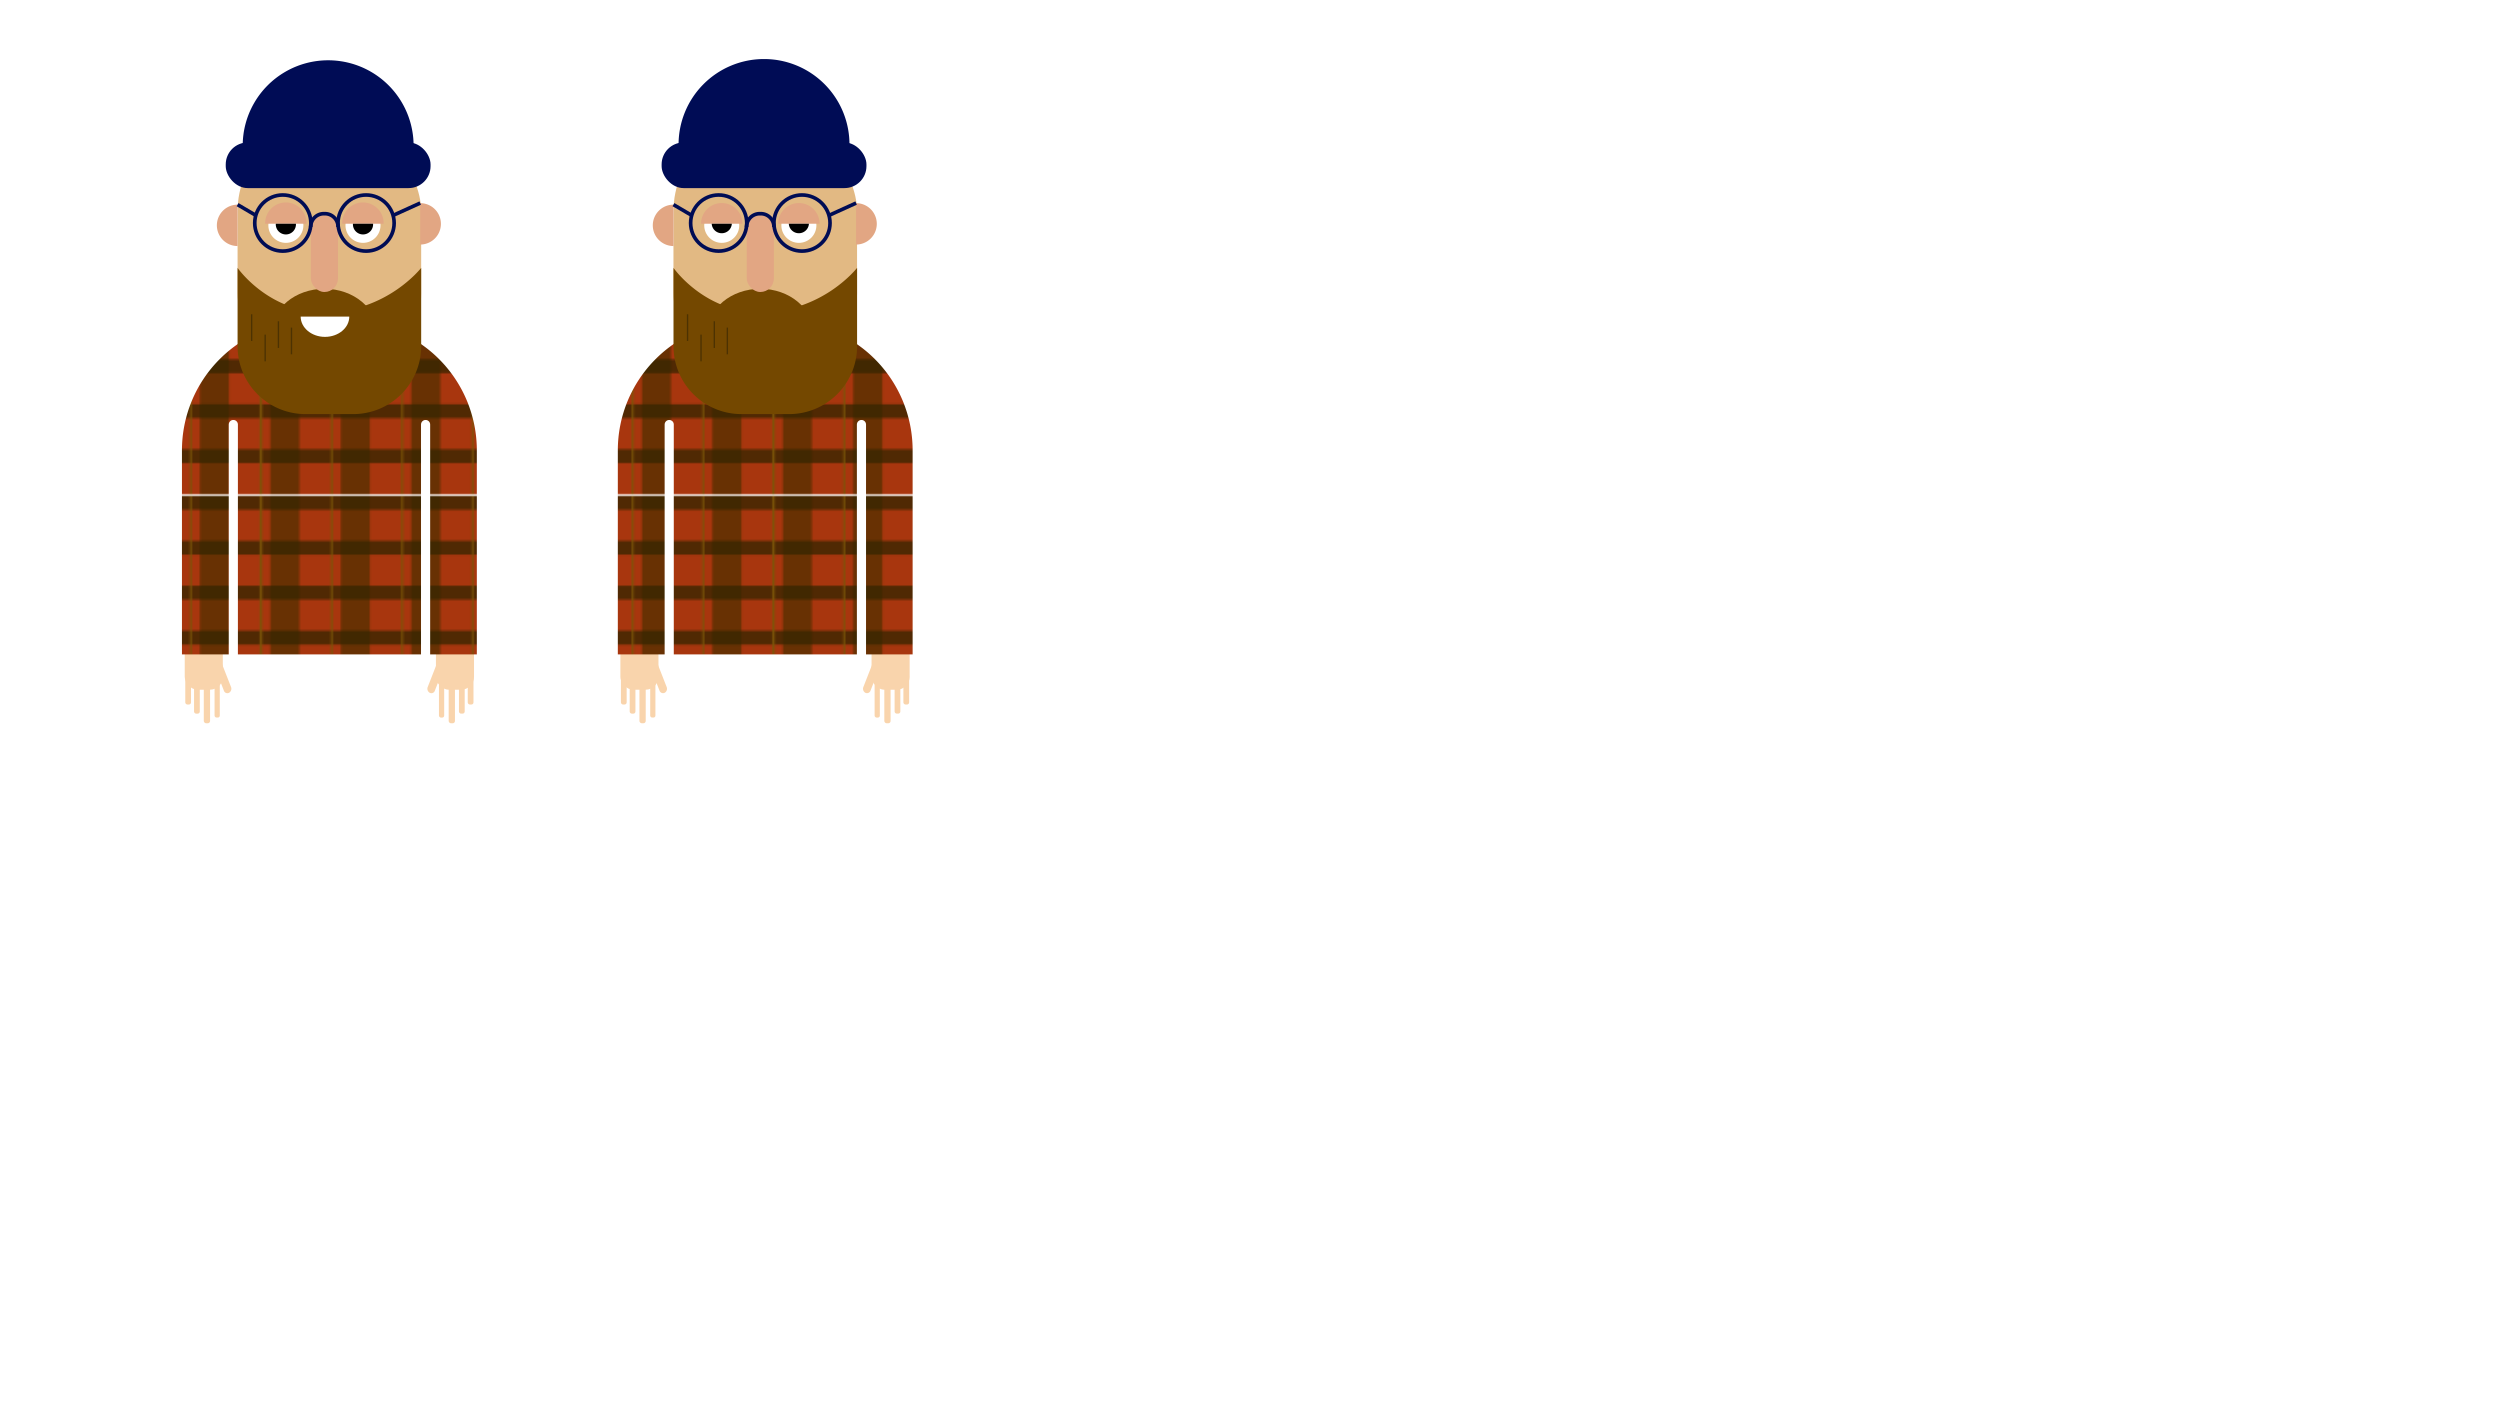 <svg id="Layer_1" data-name="Layer 1" xmlns="http://www.w3.org/2000/svg" xmlns:xlink="http://www.w3.org/1999/xlink" width="1366" height="768" viewBox="0 0 1366 768"><defs><style>.cls-1,.cls-13,.cls-14,.cls-7{fill:none;}.cls-2{fill:#a8360e;}.cls-3{fill:#553000;}.cls-3,.cls-4{opacity:0.76;}.cls-4,.cls-5{fill:#352600;}.cls-5{stroke:#7c5508;}.cls-13,.cls-14,.cls-5,.cls-7{stroke-miterlimit:10;}.cls-6{fill:#f9d4ac;}.cls-7{stroke:#fff;stroke-linecap:round;stroke-width:5px;}.cls-8{fill:url(#New_Pattern_Swatch_3);}.cls-9{fill:#e2b983;}.cls-10{fill:#744800;}.cls-11{fill:#fff;}.cls-12{fill:#e2a683;}.cls-13{stroke:#000c55;stroke-width:2px;}.cls-14{stroke:#4c3202;stroke-width:0.75px;}.cls-15{fill:#000c55;}</style><pattern id="New_Pattern_Swatch_3" data-name="New Pattern Swatch 3" width="279.97" height="270.04" patternUnits="userSpaceOnUse" viewBox="0 0 279.97 270.04"><rect class="cls-1" width="279.97" height="270.04"/><rect class="cls-2" width="279.97" height="270.04"/><rect class="cls-3" x="263.23" width="15.87" height="270.04"/><rect class="cls-3" x="224.73" width="15.87" height="270.04"/><rect class="cls-3" x="186.23" width="15.87" height="270.04"/><rect class="cls-3" x="147.73" width="15.87" height="270.04"/><rect class="cls-3" x="109.23" width="15.87" height="270.04"/><rect class="cls-3" x="70.73" width="15.87" height="270.04"/><rect class="cls-3" x="32.23" width="15.87" height="270.04"/><polygon class="cls-4" points="279.97 252.99 279.97 245.44 0 245.44 0 252.99 279.97 252.99"/><polygon class="cls-4" points="279.97 228.44 279.97 220.9 0 220.9 0 228.44 279.97 228.44"/><polygon class="cls-4" points="279.97 203.9 279.97 196.35 0 196.35 0 203.9 279.97 203.9"/><polygon class="cls-4" points="279.97 179.35 279.97 171.81 0 171.81 0 179.35 279.97 179.35"/><polygon class="cls-4" points="279.97 154.81 279.97 147.26 0 147.26 0 154.81 279.97 154.81"/><polygon class="cls-4" points="279.97 130.26 279.97 122.72 0 122.72 0 130.26 279.97 130.26"/><polygon class="cls-4" points="279.97 105.72 279.97 98.18 0 98.18 0 105.72 279.97 105.72"/><polygon class="cls-4" points="279.97 81.18 279.97 73.63 0 73.63 0 81.18 279.97 81.18"/><polygon class="cls-4" points="279.97 56.63 279.97 49.09 0 49.09 0 56.63 279.97 56.63"/><polygon class="cls-4" points="279.97 32.09 279.97 24.54 0 24.54 0 32.09 279.97 32.09"/><polygon class="cls-4" points="279.97 7.54 279.97 0 0 0 0 7.54 279.97 7.54"/><line class="cls-5" x1="258.26" x2="258.26" y2="270.04"/><line class="cls-5" x1="219.82" x2="219.82" y2="270.04"/><line class="cls-5" x1="181.24" x2="181.24" y2="270.04"/><line class="cls-5" x1="142.42" x2="142.42" y2="270.04"/><line class="cls-5" x1="142.78" x2="142.78" y2="270.04"/><line class="cls-5" x1="104.24" x2="104.24" y2="270.04"/><line class="cls-5" x1="65.74" x2="65.74" y2="270.04"/><line class="cls-5" x1="27.22" x2="27.22" y2="270.04"/></pattern></defs><title>Artboard 1</title><path class="cls-6" d="M234.81,378.55h0a2.56,2.56,0,0,1-1.1-3.18l5-12.78a2.06,2.06,0,0,1,2.83-1.23h0a2.54,2.54,0,0,1,1.09,3.18l-5,12.78A2,2,0,0,1,234.81,378.55Z"/><rect class="cls-6" x="238.19" y="335.1" width="20.81" height="41.76" rx="7.05" ry="7.05"/><rect class="cls-6" x="255.57" y="368.69" width="3.14" height="16.26" rx="1.14" ry="1.14" transform="translate(514.28 753.64) rotate(-180)"/><rect class="cls-6" x="250.78" y="372.64" width="3.14" height="17.3" rx="1.14" ry="1.14" transform="translate(504.69 762.57) rotate(-180)"/><rect class="cls-6" x="245.16" y="373.05" width="3.43" height="22.14" rx="1.24" ry="1.24" transform="translate(493.75 768.25) rotate(180)"/><rect class="cls-6" x="239.85" y="371.66" width="2.85" height="20.41" rx="1.04" ry="1.04" transform="translate(482.55 763.74) rotate(180)"/><path class="cls-6" d="M125.13,378.55h0a2.56,2.56,0,0,0,1.1-3.18l-5-12.78a2.06,2.06,0,0,0-2.83-1.23h0a2.54,2.54,0,0,0-1.09,3.18l5,12.78A2,2,0,0,0,125.13,378.55Z"/><rect class="cls-6" x="100.94" y="335.1" width="20.81" height="41.76" rx="7.05" ry="7.05"/><line class="cls-7" x1="127.62" y1="231.96" x2="127.62" y2="360.31"/><line class="cls-7" x1="232.67" y1="231.96" x2="232.67" y2="360.31"/><rect class="cls-6" x="101.23" y="368.69" width="3.14" height="16.26" rx="1.14" ry="1.14"/><rect class="cls-6" x="106.02" y="372.64" width="3.14" height="17.3" rx="1.14" ry="1.14"/><rect class="cls-6" x="111.35" y="373.05" width="3.43" height="22.14" rx="1.24" ry="1.24"/><rect class="cls-6" x="117.24" y="371.66" width="2.85" height="20.41" rx="1.04" ry="1.04"/><path class="cls-6" d="M472.84,378.55h0a2.54,2.54,0,0,1-1.09-3.18l5-12.78a2.06,2.06,0,0,1,2.83-1.23h0a2.56,2.56,0,0,1,1.09,3.18l-5,12.78A2.06,2.06,0,0,1,472.84,378.55Z"/><rect class="cls-6" x="476.22" y="335.1" width="20.81" height="41.76" rx="7.05" ry="7.05"/><rect class="cls-6" x="493.6" y="368.69" width="3.14" height="16.26" rx="1.14" ry="1.14" transform="translate(990.35 753.64) rotate(-180)"/><rect class="cls-6" x="488.81" y="372.64" width="3.14" height="17.3" rx="1.14" ry="1.14" transform="translate(980.76 762.57) rotate(-180)"/><rect class="cls-6" x="483.2" y="373.05" width="3.43" height="22.14" rx="1.24" ry="1.24" transform="translate(969.82 768.25) rotate(180)"/><rect class="cls-6" x="477.88" y="371.66" width="2.85" height="20.41" rx="1.04" ry="1.04" transform="translate(958.62 763.74) rotate(180)"/><path class="cls-6" d="M363.17,378.55h0a2.54,2.54,0,0,0,1.09-3.18l-5-12.78a2.06,2.06,0,0,0-2.83-1.23h0a2.55,2.55,0,0,0-1.09,3.18l5,12.78A2.06,2.06,0,0,0,363.17,378.55Z"/><rect class="cls-6" x="338.98" y="335.1" width="20.81" height="41.76" rx="7.05" ry="7.05"/><path class="cls-8" d="M170,175.53h20a70.54,70.54,0,0,1,70.54,70.54V357.58a0,0,0,0,1,0,0H99.42a0,0,0,0,1,0,0V246.07A70.54,70.54,0,0,1,170,175.53Z"/><rect class="cls-9" x="129.81" y="65.43" width="100.32" height="144.96" rx="50.16" ry="50.16"/><path class="cls-10" d="M193,226.26H166.91a37.11,37.11,0,0,1-37.1-37.11V146.37s16.82,24.27,47.46,24.27c34,0,52.86-24.27,52.86-24.27v42.78A37.11,37.11,0,0,1,193,226.26Z"/><circle class="cls-11" cx="156.2" cy="123.13" r="9.57"/><path class="cls-12" d="M144.89,122.26a11.31,11.31,0,1,1,22.61,0"/><path class="cls-12" d="M129.81,111.82a11.31,11.31,0,0,0,0,22.62"/><path class="cls-12" d="M229.61,111a11.31,11.31,0,0,1,0,22.62"/><path d="M161.7,122.26a5.51,5.51,0,1,1-11,0"/><circle class="cls-11" cx="198.34" cy="123.13" r="9.57"/><path class="cls-12" d="M187,122.26a11.31,11.31,0,1,1,22.61,0"/><path d="M203.85,122.26a5.51,5.51,0,1,1-11,0"/><path class="cls-10" d="M148.39,181.87c0-13.29,12.93-24.07,28.88-24.07s28.88,10.78,28.88,24.07"/><rect class="cls-12" x="169.85" y="117.68" width="14.84" height="41.87" rx="7.42" ry="7.42"/><path class="cls-13" d="M169.78,124.07a7.18,7.18,0,0,1,7-7.31h.93a7.18,7.18,0,0,1,7,7.31"/><line class="cls-14" x1="137.51" y1="171.71" x2="137.51" y2="186.31"/><line class="cls-14" x1="152.13" y1="175.53" x2="152.13" y2="190.13"/><line class="cls-14" x1="144.89" y1="182.83" x2="144.89" y2="197.43"/><line class="cls-14" x1="159.26" y1="179.01" x2="159.26" y2="193.61"/><rect class="cls-15" x="123.34" y="77.84" width="111.92" height="24.94" rx="12" ry="12"/><path class="cls-15" d="M132.61,79.63a46.69,46.69,0,0,1,93.38,0"/><circle class="cls-13" cx="154.52" cy="121.87" r="15.33"/><circle class="cls-13" cx="200.03" cy="121.87" r="15.33"/><line class="cls-13" x1="139.78" y1="117.68" x2="129.81" y2="111.82"/><line class="cls-13" x1="214.77" y1="117.68" x2="229.61" y2="110.95"/><line class="cls-7" x1="127.49" y1="231.96" x2="127.49" y2="360.31"/><line class="cls-7" x1="232.54" y1="231.96" x2="232.54" y2="360.31"/><path class="cls-11" d="M190.85,173c0,6.11-5.94,11.07-13.28,11.07s-13.28-5-13.28-11.07"/><path class="cls-8" d="M408.12,175.53h20a70.54,70.54,0,0,1,70.54,70.54V357.58a0,0,0,0,1,0,0H337.58a0,0,0,0,1,0,0V246.07A70.54,70.54,0,0,1,408.12,175.53Z"/><rect class="cls-9" x="367.98" y="65.43" width="100.32" height="144.96" rx="50.16" ry="50.16"/><path class="cls-10" d="M431.19,226.26H405.08A37.11,37.11,0,0,1,368,189.15V146.37s16.81,24.27,47.46,24.27c34,0,52.85-24.27,52.85-24.27v42.78A37.11,37.11,0,0,1,431.19,226.26Z"/><circle class="cls-11" cx="394.36" cy="123.13" r="9.57"/><path class="cls-12" d="M383.05,122.26a11.31,11.31,0,1,1,22.62,0"/><path class="cls-12" d="M368,111.82a11.31,11.31,0,0,0,0,22.62"/><path class="cls-12" d="M467.77,111a11.31,11.31,0,1,1,0,22.62"/><path d="M399.87,122.26a5.51,5.51,0,0,1-11,0"/><circle class="cls-11" cx="436.51" cy="123.13" r="9.57"/><path class="cls-12" d="M425.2,122.26a11.31,11.31,0,1,1,22.62,0"/><path d="M442,122.26a5.51,5.51,0,0,1-11,0"/><path class="cls-10" d="M386.56,181.87c0-13.29,12.93-24.07,28.88-24.07s28.87,10.78,28.87,24.07"/><rect class="cls-12" x="408.02" y="117.68" width="14.84" height="41.87" rx="7.42" ry="7.42"/><path class="cls-13" d="M407.94,124.07a7.18,7.18,0,0,1,7-7.31h.93a7.18,7.18,0,0,1,7,7.31"/><line class="cls-14" x1="375.68" y1="171.71" x2="375.68" y2="186.31"/><line class="cls-14" x1="390.3" y1="175.53" x2="390.3" y2="190.13"/><line class="cls-14" x1="383.05" y1="182.83" x2="383.05" y2="197.43"/><line class="cls-14" x1="397.43" y1="179.01" x2="397.43" y2="193.61"/><rect class="cls-15" x="361.51" y="77.84" width="111.92" height="24.94" rx="12" ry="12"/><path class="cls-15" d="M370.78,79.63a46.69,46.69,0,1,1,93.37,0"/><circle class="cls-13" cx="392.69" cy="121.87" r="15.33"/><circle class="cls-13" cx="438.2" cy="121.87" r="15.33"/><line class="cls-13" x1="377.94" y1="117.68" x2="367.98" y2="111.82"/><line class="cls-13" x1="452.94" y1="117.68" x2="467.77" y2="110.95"/><line class="cls-7" x1="365.66" y1="231.96" x2="365.66" y2="360.31"/><line class="cls-7" x1="470.7" y1="231.96" x2="470.7" y2="360.31"/><rect class="cls-6" x="339.27" y="368.69" width="3.14" height="16.26" rx="1.14" ry="1.14"/><rect class="cls-6" x="344.06" y="372.64" width="3.14" height="17.3" rx="1.14" ry="1.14"/><rect class="cls-6" x="349.39" y="373.05" width="3.43" height="22.14" rx="1.24" ry="1.24"/><rect class="cls-6" x="355.27" y="371.66" width="2.85" height="20.41" rx="1.04" ry="1.04"/></svg>